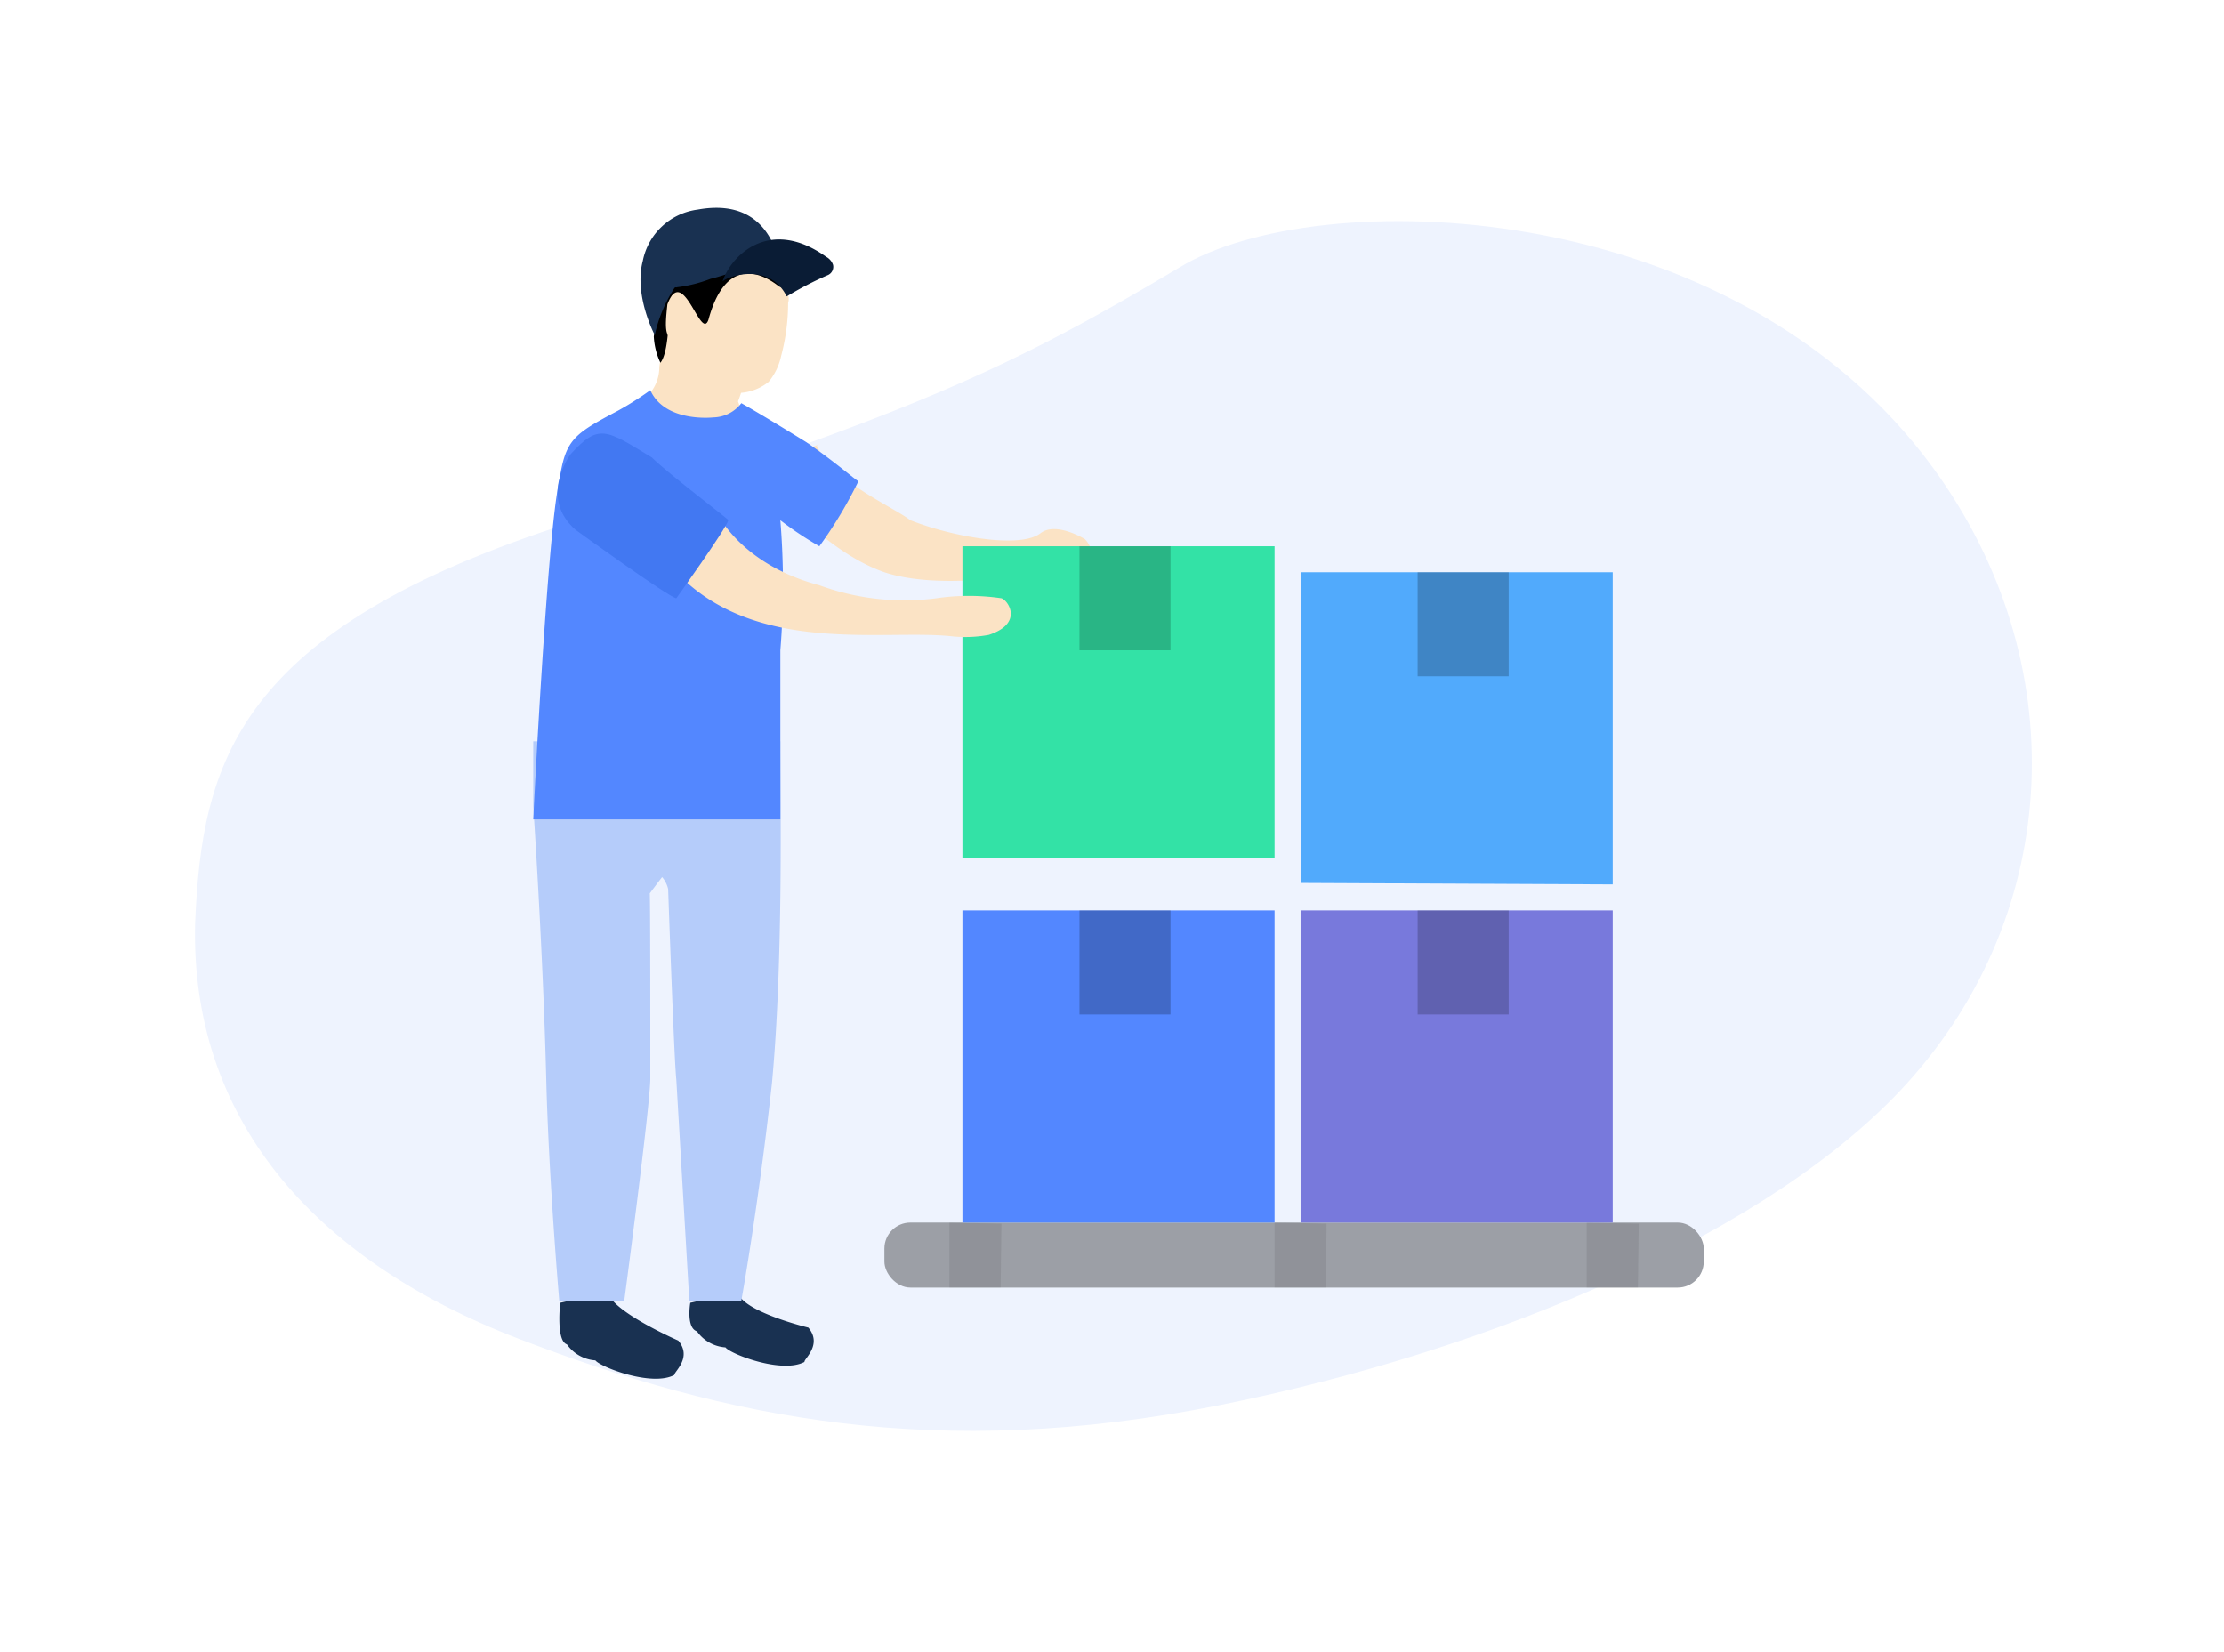 <svg id="icon" xmlns="http://www.w3.org/2000/svg" width="171" height="127" viewBox="0 0 171 127">
  <defs>
    <style>
      .cls-1 {
        fill: #eef3fe;
      }

      .cls-1, .cls-12, .cls-16, .cls-2, .cls-3, .cls-4, .cls-5, .cls-6, .cls-7, .cls-9 {
        fill-rule: evenodd;
      }

      .cls-2 {
        fill: #fbe3c5;
      }

      .cls-3 {
        fill: #193151;
      }

      .cls-5 {
        fill: #0a1c35;
      }

      .cls-6 {
        fill: #b5ccfa;
      }

      .cls-14, .cls-7 {
        fill: #5387ff;
      }

      .cls-8 {
        fill: #9c9fa6;
      }

      .cls-9 {
        fill: #212121;
        opacity: 0.1;
      }

      .cls-10 {
        fill: #7879dc;
      }

      .cls-11 {
        opacity: 0.2;
      }

      .cls-12 {
        fill: #51aafc;
      }

      .cls-13 {
        opacity: 0.22;
      }

      .cls-15 {
        fill: #33e2a6;
      }

      .cls-16 {
        fill: #4278f2;
      }
    </style>
  </defs>
  <path class="cls-1" d="M15,71.019c0.518-12.348,3.106-22.638,28.987-30.87S77.739,28.287,90.68,20.569c10.426-6.394,42.473-5.832,57.974,15.435,10.784,14.8,10.007,34.037-2.07,47.334-10.26,11.3-31.5,20.432-52.8,24.7-21.692,4.344-37.893,1.057-53.939-5.117S14.655,85.768,15,71.019Z"/>
  <g id="illustrator">
    <g id="illustrator-2" data-name="illustrator">
      <path class="cls-2" d="M58.91,36.907S63.156,42.313,68,44c4,1.313,9.991.333,12,0a4.04,4.04,0,0,0,2,0c3.171-.844,1.421-2.544,1.421-2.544S81.2,40.074,80,41c-1.547,1.2-6.739.286-10-1-1.374-1.065-5.936-2.954-7.2-5.735C63.911,33.758,58.929,35.688,58.91,36.907Z"/>
      <path class="cls-3" d="M53.074,100.169s-0.336,1.93.515,2.192a2.916,2.916,0,0,0,2.19,1.235c0.357,0.5,4.331,2.052,6.074,1.119-0.06-.221,1.406-1.317.3-2.64,0,0-5.105-1.226-5.421-2.724Z"/>
      <path id="Shape_121_copy" data-name="Shape 121 copy" class="cls-3" d="M43.074,100.169s-0.336,2.93.515,3.193a2.917,2.917,0,0,0,2.19,1.234c0.357,0.5,4.331,2.052,6.074,1.119-0.06-.221,1.406-1.317.3-2.64,0,0-5.105-2.226-5.421-3.724Z"/>
      <g id="Group_10_copy" data-name="Group 10 copy">
        <path class="cls-2" d="M51.29,24.918a0.894,0.894,0,0,0,.877.928s-0.031,1.574.816,1.989a16.1,16.1,0,0,0,4.275,1.177,8.593,8.593,0,0,1-.514,1.85c1.314,3.314-3.928,2.372-7.089-.294a3.13,3.13,0,0,0,1.037-2.352C50.861,26.851,51.357,26.228,51.29,24.918Z"/>
        <g>
          <path class="cls-4" d="M50.778,27.892a5.35,5.35,0,0,1-.509-2.022A9.1,9.1,0,0,1,51.4,22.52a2.091,2.091,0,0,1,1.184-.778,14.767,14.767,0,0,0,3.829-1.024s3.685-.85,4.143,1.966c0,0-2.173-2.444-4.219-1.184,0,0-1.1.468-1.761,3.051-0.079.251-.492,0.884-1.031-0.252,0,0-1.068-2.4-1.865-1.556C51.332,23.283,51.567,26.892,50.778,27.892Z"/>
          <path class="cls-2" d="M51.76,26.09a3.535,3.535,0,0,0,.816,1.97c0.7,0.551.421,0.74,3.658,2.134A3.9,3.9,0,0,0,59.1,29.36a4.662,4.662,0,0,0,.962-2,15.846,15.846,0,0,0,.535-4.074,0.983,0.983,0,0,0-.685-1.249C59.3,21.557,55.983,19,54.472,24.583c-0.588,1.716-1.95-4.361-3.157-1.183C51.1,25.315,51.158,25.878,51.76,26.09Z"/>
          <path class="cls-3" d="M60.071,21.454s-0.079-6.5-6.436-5.339a4.95,4.95,0,0,0-4.213,3.95c-0.7,2.649.921,5.7,0.921,5.7a10.887,10.887,0,0,1,1.5-3.6c0.115-.148.087-0.025,0.209-0.079a10.851,10.851,0,0,0,2.583-.647C56.292,21.049,58.151,20.008,60.071,21.454Z"/>
          <path class="cls-5" d="M63.525,19.746c-4.446-3.164-7.391.041-7.965,1.894,0.412-.425,3.618-1.489,4.928,1.151a26.014,26.014,0,0,1,3.133-1.626,0.693,0.693,0,0,0,.429-0.806A1.1,1.1,0,0,0,63.525,19.746Z"/>
        </g>
      </g>
      <path class="cls-6" d="M60,57c0,4.524.235,16.895-.647,26.3C58.306,92.806,57,100,57,100H53L52,83c-0.18-1.728-.627-14.639-0.627-14.639a2.148,2.148,0,0,0-.464-0.921c-0.228.281-.948,1.247-0.948,1.247C50.01,69.652,50,83,50,83c-0.04,2.257-2,17-2,17H43s-0.808-9.335-1-17c-0.249-9.961-1-21-1-21V57H60Z"/>
      <path class="cls-7" d="M66,37c-0.239-.115-1.913-1.57-4-3,0,0-3.309-2.056-5-3a2.778,2.778,0,0,1-2.151,1.093S51.139,32.523,50,30a23.808,23.808,0,0,1-2.5,1.585C44.081,33.391,43.469,33.813,43,37c-0.906,3.75-2,26-2,26H60V50a61.923,61.923,0,0,0,0-10,26.436,26.436,0,0,0,3,2A33.324,33.324,0,0,0,66,37Z"/>
    </g>
    <g id="Stand">
      <rect id="Rounded_Rectangle_598" data-name="Rounded Rectangle 598" class="cls-8" x="68" y="94" width="63" height="5" rx="2" ry="2"/>
      <path id="Rectangle_2_copy_3" data-name="Rectangle 2 copy 3" class="cls-9" d="M73,94l4,0.089L76.938,99H73V94Z"/>
      <path id="Rectangle_2_copy_4" data-name="Rectangle 2 copy 4" class="cls-9" d="M98,94l4,0.089L101.938,99H98V94Z"/>
      <path id="Rectangle_2_copy_5" data-name="Rectangle 2 copy 5" class="cls-9" d="M122,94l4,0.089L125.938,99H122V94Z"/>
    </g>
    <g id="box-1">
      <rect class="cls-10" x="100" y="70" width="24" height="24"/>
      <rect class="cls-11" x="109" y="70" width="7" height="8"/>
    </g>
    <g id="box-2">
      <path class="cls-12" d="M100,44h24V68l-23.934-.111Z"/>
      <rect class="cls-13" x="109" y="44" width="7" height="8"/>
    </g>
    <g id="box-3">
      <rect class="cls-14" x="74" y="70" width="24" height="24"/>
      <rect class="cls-13" x="83" y="70" width="7" height="8"/>
    </g>
    <g id="box-4">
      <rect class="cls-15" x="74" y="42" width="24" height="24"/>
      <rect class="cls-11" x="83" y="42" width="7" height="8"/>
    </g>
    <path class="cls-2" d="M55.15,39.47S56.976,43.409,63,45a19.007,19.007,0,0,0,9,1,17.171,17.171,0,0,1,5,0c0.516,0.156,1.721,1.938-.976,2.814a9.9,9.9,0,0,1-2.754.118c-5.2-.6-15.152,1.533-21.27-4.932Z"/>
    <path class="cls-16" d="M52,46s3.8-5.288,4-6c0.187,0.036-4.511-3.479-5.88-4.825-3.524-2.133-4.055-2.664-6.258-.24-0.12.166-2.39,3.362,0.38,5.792C44.242,40.727,51.5,45.984,52,46Z"/>
  </g>
</svg>

